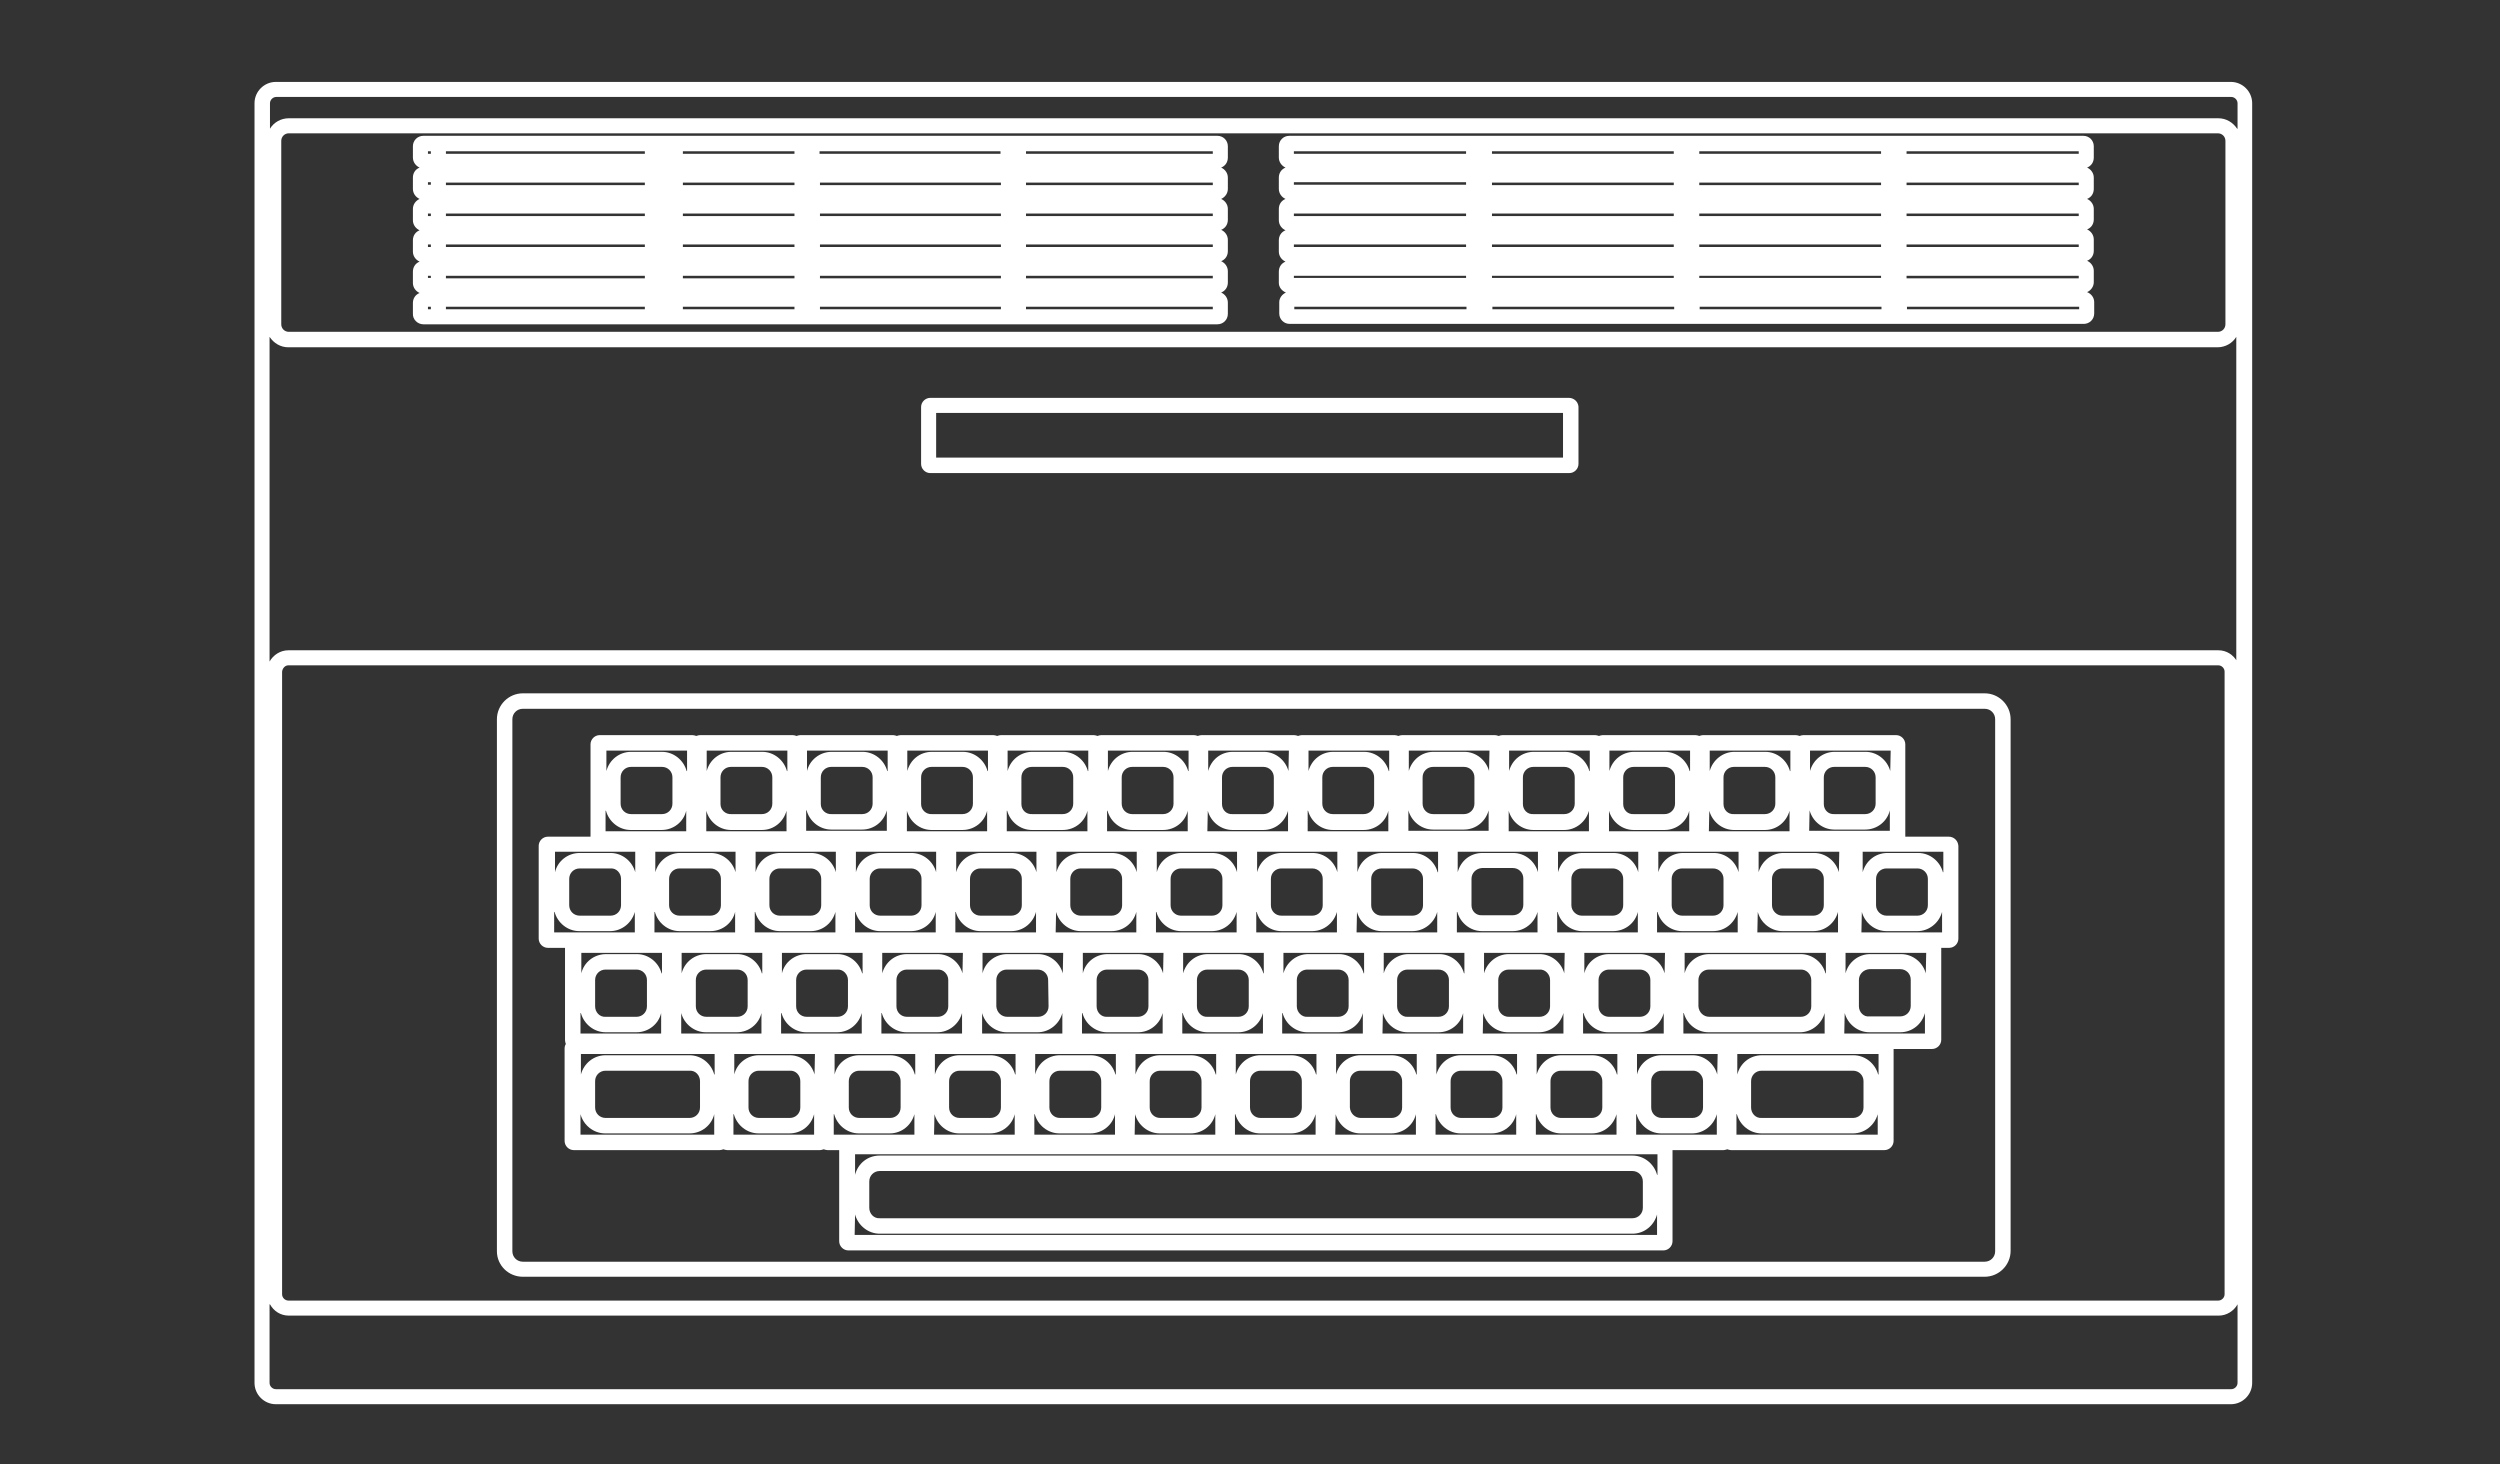 <?xml version="1.0" encoding="utf-8"?>
<!-- Generator: Adobe Illustrator 24.0.1, SVG Export Plug-In . SVG Version: 6.00 Build 0)  -->
<svg version="1.1"
	 id="Layer_3" xmlns:cc="http://creativecommons.org/ns#" xmlns:dc="http://purl.org/dc/elements/1.1/" xmlns:rdf="http://www.w3.org/1999/02/22-rdf-syntax-ns#"
	 xmlns="http://www.w3.org/2000/svg" xmlns:xlink="http://www.w3.org/1999/xlink" x="0px" y="0px" viewBox="0 0 598.2 350.3"
	 style="enable-background:new 0 0 598.2 350.3;" xml:space="preserve">
<rect x="0" y="0" width="598.2" height="350.3" fill="#333333" stroke="none"/>
<g>
	<path style="fill:#FFFFFF;" d="M466.3,200.2h-10.4v-22.1c0-1.2-1-2.2-2.2-2.2l-22.2,0c-0.3,0-0.6,0.1-0.9,0.2
		c-0.3-0.1-0.6-0.2-0.9-0.2l-22.2,0c-0.3,0-0.6,0.1-0.9,0.2c-0.3-0.1-0.6-0.2-0.9-0.2h-22.2c-0.3,0-0.6,0.1-0.9,0.2
		c-0.3-0.1-0.6-0.2-0.9-0.2l-22.2,0c-0.3,0-0.6,0.1-0.9,0.2c-0.3-0.1-0.6-0.2-0.9-0.2h-22.2c-0.3,0-0.6,0.1-0.9,0.2
		c-0.3-0.1-0.6-0.2-0.9-0.2h-22.2c-0.3,0-0.6,0.1-0.9,0.2c-0.3-0.1-0.6-0.2-0.9-0.2h-22.2c-0.3,0-0.6,0.1-0.9,0.2
		c-0.3-0.1-0.6-0.2-0.9-0.2h-22.2c-0.3,0-0.6,0.1-0.9,0.2c-0.3-0.1-0.6-0.2-0.9-0.2h-22.2c-0.3,0-0.6,0.1-0.9,0.2
		c-0.3-0.1-0.6-0.2-0.9-0.2h-22.2c-0.3,0-0.6,0.1-0.9,0.2c-0.3-0.1-0.6-0.2-0.9-0.2h-22.2c-0.3,0-0.6,0.1-0.9,0.2
		c-0.3-0.1-0.6-0.2-0.9-0.2h-22.2c-0.3,0-0.6,0.1-0.9,0.2c-0.3-0.1-0.6-0.2-0.9-0.2h-22.2c-1.2,0-2.2,1-2.2,2.2v22.1l-10.2,0
		c-1.2,0-2.2,1-2.2,2.2v22.2c0,1.2,1,2.2,2.2,2.2l4.1,0v22.1c0,0.3,0.1,0.7,0.2,0.9c-0.2,0.3-0.3,0.7-0.3,1.1V273
		c0,1.2,1,2.2,2.2,2.2h34.9c0.3,0,0.6-0.1,0.9-0.2c0.3,0.1,0.6,0.2,0.9,0.2h22.2c0.3,0,0.6-0.1,0.9-0.2c0.3,0.1,0.6,0.2,0.9,0.2
		l2.8,0l0,21.8c0,1.2,1,2.2,2.2,2.2H398c1.2,0,2.2-1,2.2-2.2v-21.8l12.2,0c0.3,0,0.6-0.1,0.9-0.2c0.3,0.1,0.6,0.2,0.9,0.2h36.7
		c1.2,0,2.2-1,2.2-2.2v-22h9.2c1.2,0,2.2-1,2.2-2.2v-22l1.9,0c1.2,0,2.2-1,2.2-2.2v-22.2C468.5,201.1,467.5,200.2,466.3,200.2z
		 M204.6,290.6c0.7,2.6,3.1,4.6,5.9,4.6l180.1,0c2.9,0,5.2-2,5.9-4.6v4.9h-192L204.6,290.6z M208,289v-6.3c0-1.4,1.1-2.5,2.5-2.5
		h180.1c1.4,0,2.5,1.1,2.5,2.5v6.3c0,1.4-1.1,2.5-2.5,2.5H210.5C209.1,291.6,208,290.4,208,289z M396.5,281.1
		c-0.7-2.6-3.1-4.6-5.9-4.6H210.5c-2.9,0-5.2,1.9-5.9,4.6l0-4.9h192V281.1z M433,193.9c0.7,2.6,3.1,4.6,5.9,4.6l7.4,0
		c2.9,0,5.3-2,5.9-4.6l0,4.9l-19.3,0L433,193.9z M436.4,192.4V186c0-1.4,1.1-2.5,2.5-2.5l7.4,0c1.4,0,2.5,1.1,2.5,2.5v6.3
		c0,1.4-1.1,2.5-2.5,2.5h-7.4C437.5,194.9,436.4,193.8,436.4,192.4z M452.3,184.5c-0.7-2.6-3.1-4.6-5.9-4.6h-7.4
		c-2.9,0-5.2,2-5.9,4.6l0-4.9l19.3,0L452.3,184.5z M410.9,257.1c-0.7-2.6-3.1-4.6-5.9-4.6l-7.4,0c-2.9,0-5.3,2-5.9,4.6v-4.9h19.3
		L410.9,257.1z M407.5,258.7v6.3c0,1.4-1.1,2.5-2.5,2.5h-7.4c-1.4,0-2.5-1.1-2.5-2.5l0-6.3c0-1.4,1.1-2.5,2.5-2.5h7.4
		C406.3,256.1,407.5,257.3,407.5,258.7z M391.6,266.6c0.7,2.6,3.1,4.6,5.9,4.6l7.4,0c2.8,0,5.2-2,5.9-4.6l0,4.9l-19.3,0V266.6z
		 M218.9,257.1c-0.7-2.6-3.1-4.6-5.9-4.6h-7.4c-2.9,0-5.3,2-5.9,4.6v-4.9l19.3,0V257.1z M215.5,258.7v6.3c0,1.4-1.1,2.5-2.5,2.5
		h-7.4c-1.4,0-2.5-1.1-2.5-2.5v-6.3c0-1.4,1.1-2.5,2.5-2.5h7.4C214.4,256.1,215.5,257.3,215.5,258.7z M199.6,266.6
		c0.7,2.6,3.1,4.6,5.9,4.6h7.4c2.9,0,5.2-2,5.9-4.6v4.9h-19.3V266.6z M170.9,257.1c-0.7-2.6-3.1-4.6-5.9-4.6h-20.1
		c-2.9,0-5.2,2-5.9,4.6l0-4.9h32V257.1z M167.5,258.7l0,6.3c0,1.4-1.1,2.5-2.5,2.5h-20.1c-1.4,0-2.5-1.1-2.5-2.5v-6.3
		c0-1.4,1.1-2.5,2.5-2.5H165C166.4,256.1,167.5,257.3,167.5,258.7z M138.9,266.6c0.7,2.6,3.1,4.6,5.9,4.6H165c2.9,0,5.3-2,5.9-4.6
		v4.9h-32L138.9,266.6z M436.8,232.9c-0.7-2.6-3.1-4.6-5.9-4.6h-21.9c-2.9,0-5.3,2-5.9,4.6V228l33.8,0V232.9z M433.4,234.5v6.3
		c0,1.4-1.1,2.5-2.5,2.5h-21.9c-1.4,0-2.5-1.1-2.6-2.5v-6.3c0-1.4,1.1-2.5,2.5-2.5h21.9C432.2,231.9,433.4,233.1,433.4,234.5z
		 M402.9,242.4c0.7,2.6,3.1,4.6,5.9,4.6h21.9c2.8,0,5.2-2,5.9-4.6v4.9l-33.8,0V242.4z M206.3,232.9c-0.7-2.6-3.1-4.6-5.9-4.6h-7.4
		c-2.9,0-5.3,2-5.9,4.6V228h19.3V232.9z M202.9,234.5v6.3c0,1.4-1.1,2.5-2.5,2.5h-7.4c-1.4,0-2.5-1.1-2.5-2.5v-6.3
		c0-1.4,1.1-2.5,2.5-2.5h7.4C201.7,231.9,202.9,233.1,202.9,234.5z M187,242.4c0.7,2.6,3.1,4.6,5.9,4.6h7.4c2.9,0,5.2-2,5.9-4.6v4.9
		l-19.3,0V242.4z M182.3,232.9c-0.7-2.6-3.1-4.6-5.9-4.6l-7.4,0c-2.8,0-5.2,1.9-5.9,4.6V228h19.3V232.9z M178.9,240.8
		c0,1.4-1.1,2.5-2.5,2.5h-7.4c-1.4,0-2.5-1.1-2.5-2.5v-6.3c0-1.4,1.1-2.5,2.5-2.5h7.4c1.4,0,2.5,1.1,2.5,2.5L178.9,240.8z
		 M163,242.4c0.7,2.6,3.1,4.6,5.9,4.6l7.4,0c2.9,0,5.3-2,5.9-4.6v4.9H163V242.4z M156.7,218.2c0.7,2.6,3.1,4.6,5.9,4.6l7.4,0
		c2.9,0,5.3-2,5.9-4.6v4.9h-19.3V218.2z M160.1,216.6v-6.3c0-1.4,1.1-2.5,2.5-2.5h7.4c1.4,0,2.5,1.1,2.5,2.5v6.3
		c0,1.4-1.1,2.5-2.5,2.5l-7.4,0C161.2,219.1,160.1,218,160.1,216.6z M176,208.7c-0.7-2.6-3.1-4.6-5.9-4.6h-7.4c-2.8,0-5.2,2-5.9,4.6
		v-4.9H176V208.7z M180.7,218.2c0.7,2.6,3.1,4.6,5.9,4.6h7.4c2.9,0,5.2-2,5.9-4.6l0,4.9h-19.3V218.2z M184.1,216.6v-6.3
		c0-1.4,1.1-2.5,2.5-2.5h7.4c1.4,0,2.5,1.1,2.5,2.5l0,6.3c0,1.4-1.1,2.5-2.5,2.5h-7.4C185.2,219.1,184.1,218,184.1,216.6z
		 M200,208.7c-0.7-2.6-3.1-4.6-5.9-4.6h-7.4c-2.9,0-5.3,2-5.9,4.6v-4.9H200L200,208.7z M204.7,218.2c0.7,2.6,3.1,4.6,5.9,4.6l7.4,0
		c2.9,0,5.3-2,5.9-4.6v4.9h-19.3V218.2z M208.1,216.6v-6.3c0-1.4,1.1-2.5,2.5-2.5h7.4c1.4,0,2.5,1.1,2.5,2.5v6.3
		c0,1.4-1.1,2.5-2.5,2.5h-7.4C209.2,219.1,208.1,218,208.1,216.6z M224,208.7c-0.7-2.6-3.1-4.6-5.9-4.6h-7.4c-2.9,0-5.3,2-5.9,4.6
		v-4.9H224V208.7z M228.7,218.2c0.7,2.6,3.1,4.6,5.9,4.6l7.4,0c2.9,0,5.2-2,5.9-4.6l0,4.9h-19.3V218.2z M232.1,216.6v-6.3
		c0-1.4,1.1-2.5,2.5-2.5h7.4c1.4,0,2.5,1.1,2.5,2.5v6.3c0,1.4-1.1,2.5-2.5,2.5l-7.4,0C233.2,219.1,232.1,218,232.1,216.6z
		 M248,208.7c-0.7-2.6-3.1-4.6-5.9-4.6h-7.4c-2.8,0-5.2,1.9-5.9,4.6v-4.9H248L248,208.7z M252.7,218.2c0.7,2.6,3.1,4.6,5.9,4.6
		l7.4,0c2.8,0,5.2-1.9,5.9-4.6v4.9h-19.3L252.7,218.2z M256.1,216.6v-6.3c0-1.4,1.1-2.5,2.5-2.5h7.4c1.4,0,2.5,1.1,2.5,2.5v6.3
		c0,1.4-1.1,2.5-2.5,2.5l-7.4,0C257.2,219.1,256.1,218,256.1,216.6z M272,208.7c-0.7-2.6-3.1-4.6-5.9-4.6h-7.4c-2.9,0-5.3,2-5.9,4.6
		l0-4.9H272V208.7z M276.7,218.2c0.7,2.6,3.1,4.6,5.9,4.6h7.4c2.9,0,5.2-2,5.9-4.6l0,4.9h-19.3V218.2z M280.1,216.6v-6.3
		c0-1.4,1.1-2.5,2.5-2.5h7.4c1.4,0,2.5,1.1,2.5,2.5v6.3c0,1.4-1.1,2.5-2.5,2.5l-7.4,0C281.2,219.1,280.1,218,280.1,216.6z
		 M296,208.7c-0.7-2.6-3.1-4.6-5.9-4.6h-7.4c-2.9,0-5.3,2-5.9,4.6v-4.9H296L296,208.7z M300.7,218.2c0.7,2.6,3.1,4.6,5.9,4.6l7.4,0
		c2.8,0,5.2-2,5.9-4.6l0,4.9h-19.3V218.2z M304.1,216.6v-6.3c0-1.4,1.1-2.5,2.5-2.5h7.4c1.4,0,2.5,1.1,2.5,2.5v6.3
		c0,1.4-1.1,2.5-2.5,2.5l-7.4,0C305.2,219.1,304.1,218,304.1,216.6z M320,208.7c-0.7-2.6-3.1-4.6-5.9-4.6h-7.4
		c-2.9,0-5.2,1.9-5.9,4.6v-4.9H320L320,208.7z M324.7,218.2c0.7,2.6,3.1,4.6,5.9,4.6l7.4,0c2.8,0,5.2-2,5.9-4.6v4.9l-19.3,0
		L324.7,218.2z M328.1,216.6v-6.3c0-1.4,1.1-2.5,2.5-2.5h7.4c1.4,0,2.5,1.1,2.5,2.5l0,6.3c0,1.4-1.1,2.5-2.5,2.5h-7.4
		C329.2,219.1,328.1,218,328.1,216.6z M344,208.7c-0.7-2.6-3.1-4.6-5.9-4.6h-7.4c-2.9,0-5.3,2-5.9,4.6l0-4.9l19.3,0V208.7z
		 M348.7,218.2c0.7,2.6,3.1,4.6,5.9,4.6l7.4,0c2.8,0,5.2-2,5.9-4.6l0,4.9h-19.3V218.2z M352.1,216.6v-6.3c0-1.4,1.1-2.5,2.5-2.6
		l7.4,0c1.4,0,2.5,1.1,2.5,2.5v6.3c0,1.4-1.1,2.5-2.5,2.5h-7.4C353.2,219.1,352.1,218,352.1,216.6z M368,208.7
		c-0.7-2.6-3.1-4.6-5.9-4.6h-7.4c-2.9,0-5.2,1.9-5.9,4.6v-4.9H368L368,208.7z M372.7,218.2c0.7,2.6,3.1,4.6,5.9,4.6h7.4
		c2.9,0,5.3-2,5.9-4.6v4.9l-19.3,0V218.2z M376,216.6v-6.3c0-1.4,1.1-2.5,2.5-2.5h7.4c1.4,0,2.5,1.1,2.5,2.5v6.3
		c0,1.4-1.1,2.5-2.5,2.5h-7.4C377.2,219.1,376,218,376,216.6z M392,208.7c-0.7-2.6-3.1-4.6-5.9-4.6h-7.4c-2.9,0-5.2,1.9-5.9,4.6
		v-4.9H392V208.7z M396.6,218.2c0.7,2.6,3.1,4.6,5.9,4.6h7.4c2.9,0,5.2-2,5.9-4.6l0,4.9h-19.3V218.2z M400,216.6v-6.3
		c0-1.4,1.1-2.5,2.5-2.5h7.4c1.4,0,2.5,1.1,2.5,2.5l0,6.3c0,1.4-1.1,2.5-2.5,2.5h-7.4C401.2,219.1,400,218,400,216.6z M416,208.7
		c-0.7-2.6-3.1-4.6-5.9-4.6h-7.4c-2.8,0-5.2,1.9-5.9,4.6v-4.9H416L416,208.7z M398.3,232.9c-0.7-2.6-3.1-4.6-5.9-4.6l-7.4,0
		c-2.9,0-5.3,2-5.9,4.6V228h19.3L398.3,232.9z M394.9,240.8c0,1.4-1.1,2.5-2.5,2.5h-7.4c-1.4,0-2.5-1.1-2.5-2.5v-6.3
		c0-1.4,1.1-2.5,2.5-2.5l7.4,0c1.4,0,2.5,1.1,2.5,2.5L394.9,240.8z M378.9,242.4c0.7,2.6,3.1,4.6,5.9,4.6h7.4c2.9,0,5.2-2,5.9-4.6
		l0,4.9h-19.3V242.4z M242.9,257.1c-0.7-2.6-3.1-4.6-5.9-4.6l-7.4,0c-2.9,0-5.2,2-5.9,4.6l0-4.9h19.3V257.1z M239.5,258.7l0,6.3
		c0,1.4-1.1,2.5-2.5,2.5l-7.4,0c-1.4,0-2.5-1.1-2.5-2.5l0-6.3c0-1.4,1.1-2.5,2.5-2.5h7.4C238.4,256.1,239.5,257.3,239.5,258.7z
		 M223.6,266.6c0.7,2.6,3.1,4.6,5.9,4.6h7.4c2.9,0,5.3-2,5.9-4.6v4.9h-19.3L223.6,266.6z M230.3,232.9c-0.7-2.6-3.1-4.6-5.9-4.6
		l-7.4,0c-2.9,0-5.2,2-5.9,4.6V228h19.3L230.3,232.9z M226.9,234.5v6.3c0,1.4-1.1,2.5-2.5,2.5h-7.4c-1.4,0-2.5-1.1-2.5-2.5v-6.3
		c0-1.4,1.1-2.5,2.5-2.5h7.4C225.7,231.9,226.9,233.1,226.9,234.5z M211,242.4c0.7,2.6,3.1,4.6,5.9,4.6l7.4,0c2.8,0,5.2-2,5.9-4.6
		l0,4.9l-19.3,0V242.4z M374.3,232.9c-0.7-2.6-3.1-4.6-5.9-4.6l-7.4,0c-2.8,0-5.2,2-5.9,4.6l0-4.9l19.3,0L374.3,232.9z M370.9,234.5
		v6.3c0,1.4-1.1,2.5-2.5,2.5l-7.4,0c-1.4,0-2.5-1.1-2.5-2.5v-6.3c0-1.4,1.1-2.5,2.5-2.5h7.4C369.7,231.9,370.9,233.1,370.9,234.5z
		 M354.9,242.4c0.7,2.6,3.1,4.6,5.9,4.6h7.4c2.9,0,5.2-2,5.9-4.6l0,4.9l-19.3,0L354.9,242.4z M259,242.4c0.7,2.6,3.1,4.6,5.9,4.6
		h7.4c2.8,0,5.2-1.9,5.9-4.6l0,4.9l-19.3,0V242.4z M262.4,240.8v-6.3c0-1.4,1.1-2.5,2.5-2.5h7.4c1.4,0,2.5,1.1,2.5,2.5l0,6.3
		c0,1.4-1.1,2.5-2.5,2.5h-7.4C263.5,243.4,262.4,242.2,262.4,240.8z M278.3,232.9c-0.7-2.6-3.1-4.6-5.9-4.6l-7.4,0
		c-2.9,0-5.3,2-5.9,4.6V228h19.3L278.3,232.9z M283,242.4c0.7,2.6,3.1,4.6,5.9,4.6h7.4c2.8,0,5.2-1.9,5.9-4.6v4.9l-19.3,0V242.4z
		 M286.4,240.8v-6.3c0-1.4,1.1-2.5,2.5-2.5h7.4c1.4,0,2.5,1.1,2.5,2.5v6.3c0,1.4-1.1,2.5-2.5,2.5h-7.4
		C287.5,243.4,286.4,242.2,286.4,240.8z M302.3,232.9c-0.7-2.6-3.1-4.6-5.9-4.6h-7.4c-2.9,0-5.2,2-5.9,4.6V228h19.3V232.9z
		 M306.9,242.4c0.7,2.6,3.1,4.6,5.9,4.6l7.4,0c2.9,0,5.3-2,5.9-4.6v4.9l-19.3,0V242.4z M310.3,240.8v-6.3c0-1.4,1.1-2.5,2.5-2.5h7.4
		c1.4,0,2.5,1.1,2.5,2.5v6.3c0,1.4-1.1,2.5-2.5,2.5h-7.4C311.5,243.4,310.3,242.2,310.3,240.8z M326.3,232.9
		c-0.7-2.6-3.1-4.6-5.9-4.6l-7.4,0c-2.8,0-5.2,2-5.9,4.6V228h19.3V232.9z M330.9,242.4c0.7,2.6,3.1,4.6,5.9,4.6h7.4
		c2.9,0,5.3-2,5.9-4.6v4.9l-19.3,0L330.9,242.4z M334.3,240.8v-6.3c0-1.4,1.1-2.5,2.5-2.5h7.4c1.4,0,2.5,1.1,2.5,2.5l0,6.3
		c0,1.4-1.1,2.5-2.5,2.5h-7.4C335.5,243.4,334.3,242.2,334.3,240.8z M350.3,232.9c-0.7-2.6-3.1-4.6-5.9-4.6h-7.4
		c-2.8,0-5.2,2-5.9,4.6l0-4.9h19.3V232.9z M254.3,232.9c-0.7-2.6-3.1-4.6-5.9-4.6l-7.4,0c-2.9,0-5.3,2-5.9,4.6V228h19.3L254.3,232.9
		z M250.9,240.8c0,1.4-1.1,2.5-2.5,2.5h-7.4c-1.4,0-2.5-1.1-2.6-2.5v-6.3c0-1.4,1.1-2.5,2.5-2.5h7.4c1.4,0,2.5,1.1,2.5,2.5
		L250.9,240.8z M235,242.4c0.7,2.6,3.1,4.6,5.9,4.6h7.4c2.8,0,5.2-2,5.9-4.6l0,4.9H235V242.4z M266.9,257.1
		c-0.7-2.6-3.1-4.6-5.9-4.6l-7.4,0c-2.9,0-5.3,2-5.9,4.6v-4.9h19.3V257.1z M263.5,258.7v6.3c0,1.4-1.1,2.5-2.5,2.5l-7.4,0
		c-1.4,0-2.5-1.1-2.5-2.5v-6.3c0-1.4,1.1-2.5,2.5-2.5l7.4,0C262.4,256.1,263.5,257.3,263.5,258.7z M247.6,266.6
		c0.7,2.6,3.1,4.6,5.9,4.6l7.4,0c2.9,0,5.3-2,5.9-4.6v4.9h-19.3V266.6z M290.9,257.1c-0.7-2.6-3.1-4.6-5.9-4.6l-7.4,0
		c-2.9,0-5.2,2-5.9,4.6l0-4.9l19.3,0V257.1z M287.5,258.7v6.3c0,1.4-1.1,2.5-2.5,2.5l-7.4,0c-1.4,0-2.5-1.1-2.5-2.5v-6.3
		c0-1.4,1.1-2.5,2.5-2.5l7.4,0C286.4,256.1,287.5,257.3,287.5,258.7z M271.6,266.6c0.7,2.6,3.1,4.6,5.9,4.6l7.4,0
		c2.9,0,5.3-2,5.9-4.6v4.9h-19.3L271.6,266.6z M314.9,257.1c-0.7-2.6-3.1-4.6-5.9-4.6h-7.4c-2.9,0-5.2,2-5.9,4.6v-4.9l19.3,0V257.1z
		 M311.5,258.7l0,6.3c0,1.4-1.1,2.5-2.5,2.5h-7.4c-1.4,0-2.5-1.1-2.5-2.5l0-6.3c0-1.4,1.1-2.5,2.5-2.5l7.4,0
		C310.4,256.1,311.5,257.3,311.5,258.7z M295.6,266.6c0.7,2.6,3.1,4.6,5.9,4.6l7.4,0c2.9,0,5.2-2,5.9-4.6v4.9h-19.3V266.6z
		 M338.9,257.1c-0.7-2.6-3.1-4.6-5.9-4.6l-7.4,0c-2.9,0-5.3,2-5.9,4.6l0-4.9l19.3,0V257.1z M335.5,258.7l0,6.3
		c0,1.4-1.1,2.5-2.5,2.5l-7.4,0c-1.4,0-2.5-1.1-2.6-2.5v-6.3c0-1.4,1.1-2.5,2.5-2.5h7.4C334.4,256.1,335.5,257.3,335.5,258.7z
		 M319.6,266.6c0.7,2.6,3.1,4.6,5.9,4.6h7.4c2.9,0,5.3-2,5.9-4.6v4.9h-19.3L319.6,266.6z M362.9,257.1c-0.7-2.6-3.1-4.6-5.9-4.6
		l-7.4,0c-2.9,0-5.2,2-5.9,4.6v-4.9l19.3,0V257.1z M359.5,258.7v6.3c0,1.4-1.1,2.5-2.5,2.5l-7.4,0c-1.4,0-2.5-1.1-2.5-2.5v-6.3
		c0-1.4,1.1-2.5,2.5-2.5l7.4,0C358.4,256.1,359.5,257.3,359.5,258.7z M343.6,266.6c0.7,2.6,3.1,4.6,5.9,4.6l7.4,0
		c2.9,0,5.3-2,5.9-4.6v4.9h-19.3V266.6z M367.6,266.6c0.7,2.6,3.1,4.6,5.9,4.6h7.4c2.9,0,5.2-2,5.9-4.6v4.9h-19.3V266.6z M371,258.7
		c0-1.4,1.1-2.5,2.5-2.5h7.4c1.4,0,2.5,1.1,2.5,2.5l0,6.3c0,1.4-1.1,2.5-2.5,2.5h-7.4c-1.4,0-2.5-1.1-2.5-2.5L371,258.7z
		 M386.9,257.1c-0.7-2.6-3.1-4.6-5.9-4.6h-7.4c-2.9,0-5.2,2-5.9,4.6v-4.9l19.3,0V257.1z M420.6,218.2c0.7,2.6,3.1,4.6,5.9,4.6h7.4
		c2.9,0,5.2-2,5.9-4.6l0,4.9l-19.3,0L420.6,218.2z M424,216.6v-6.3c0-1.4,1.1-2.5,2.5-2.5h7.4c1.4,0,2.5,1.1,2.5,2.5v6.3
		c0,1.4-1.1,2.5-2.5,2.5h-7.4C425.2,219.1,424,218,424,216.6z M440,208.7c-0.7-2.6-3.1-4.6-5.9-4.6h-7.4c-2.8,0-5.2,2-5.9,4.6l0-4.9
		l19.3,0L440,208.7z M409,194c0.7,2.6,3.1,4.6,5.9,4.6l7.4,0c2.9,0,5.2-2,5.9-4.6v4.9l-19.3,0L409,194z M412.4,192.4V186
		c0-1.4,1.1-2.5,2.5-2.5h7.4c1.4,0,2.5,1.1,2.5,2.5v6.3c0,1.4-1.1,2.5-2.5,2.5h-7.4C413.5,194.9,412.4,193.8,412.4,192.4z
		 M428.3,184.5c-0.7-2.6-3.1-4.6-5.9-4.6h-7.4c-2.8,0-5.2,2-5.9,4.6l0-4.9h19.3V184.5z M385,194c0.7,2.6,3.1,4.6,5.9,4.6h7.4
		c2.9,0,5.3-2,5.9-4.6v4.9H385V194z M388.4,192.4V186c0-1.4,1.1-2.5,2.5-2.5l7.4,0c1.4,0,2.5,1.1,2.5,2.5v6.3c0,1.4-1.1,2.5-2.5,2.5
		l-7.4,0C389.5,194.9,388.4,193.8,388.4,192.4z M404.3,184.5c-0.7-2.6-3.1-4.6-5.9-4.6l-7.4,0c-2.8,0-5.2,1.9-5.9,4.6v-4.9h19.3
		V184.5z M361,194c0.7,2.6,3.1,4.6,5.9,4.6h7.4c2.8,0,5.2-2,5.9-4.6v4.9H361L361,194z M364.4,192.4V186c0-1.4,1.1-2.5,2.5-2.5l7.4,0
		c1.4,0,2.5,1.1,2.5,2.5v6.3c0,1.4-1.1,2.5-2.5,2.5h-7.4C365.5,194.9,364.4,193.8,364.4,192.4z M380.3,184.5
		c-0.7-2.6-3.1-4.6-5.9-4.6h-7.4c-2.8,0-5.2,1.9-5.9,4.6l0-4.9h19.3V184.5z M337,193.9c0.7,2.6,3.1,4.6,5.9,4.6l7.4,0
		c2.9,0,5.2-2,5.9-4.6l0,4.9H337L337,193.9z M340.4,186c0-1.4,1.1-2.5,2.5-2.5l7.4,0c1.4,0,2.5,1.1,2.5,2.5v6.3
		c0,1.4-1.1,2.5-2.5,2.5h-7.4c-1.4,0-2.5-1.1-2.5-2.5L340.4,186z M356.3,184.5c-0.7-2.6-3.1-4.6-5.9-4.6l-7.4,0
		c-2.9,0-5.2,2-5.9,4.6l0-4.9h19.3L356.3,184.5z M313,194c0.7,2.6,3.1,4.6,5.9,4.6h7.4c2.9,0,5.3-2,5.9-4.6v4.9l-19.3,0V194z
		 M316.4,186c0-1.4,1.1-2.5,2.5-2.5l7.4,0c1.4,0,2.5,1.1,2.5,2.5v6.3c0,1.4-1.1,2.5-2.5,2.5h-7.4c-1.4,0-2.5-1.1-2.5-2.5L316.4,186z
		 M332.3,184.5c-0.7-2.6-3.1-4.6-5.9-4.6h-7.4c-2.8,0-5.2,1.9-5.9,4.6v-4.9h19.3V184.5z M289,194c0.7,2.6,3.1,4.6,5.9,4.6l7.4,0
		c2.9,0,5.2-2,5.9-4.6l0,4.9l-19.3,0L289,194z M292.4,192.4V186c0-1.4,1.1-2.5,2.5-2.5h7.4c1.4,0,2.5,1.1,2.5,2.5v6.3
		c0,1.4-1.1,2.5-2.5,2.5h-7.4C293.5,194.9,292.4,193.8,292.4,192.4z M308.3,184.5c-0.7-2.6-3.1-4.6-5.9-4.6h-7.4
		c-2.9,0-5.2,1.9-5.9,4.6l0-4.9h19.3L308.3,184.5z M265,194c0.7,2.6,3.1,4.6,5.9,4.6l7.4,0c2.9,0,5.3-2,5.9-4.6v4.9l-19.3,0V194z
		 M268.4,186c0-1.4,1.1-2.5,2.5-2.5h7.4c1.4,0,2.5,1.1,2.5,2.5l0,5.3l0,1c0,1.4-1.1,2.5-2.5,2.5h-7.4c-1.4,0-2.5-1.1-2.5-2.5
		L268.4,186z M284.3,184.5c-0.7-2.6-3.1-4.6-5.9-4.6h-7.4c-2.8,0-5.2,1.9-5.9,4.6v-4.9h19.3V184.5z M241,194
		c0.7,2.6,3.1,4.6,5.9,4.6h7.4c2.9,0,5.3-2,5.9-4.6v4.9l-19.3,0V194z M244.4,192.4V186c0-1.4,1.1-2.5,2.5-2.5h7.4
		c1.4,0,2.5,1.1,2.5,2.5v6.3c0,1.4-1.1,2.5-2.5,2.5H247C245.5,194.9,244.4,193.8,244.4,192.4z M260.3,184.5
		c-0.7-2.6-3.1-4.6-5.9-4.6h-7.4c-2.8,0-5.2,1.9-5.9,4.6v-4.9h19.3V184.5z M217,194c0.7,2.6,3.1,4.6,5.9,4.6h7.4
		c2.9,0,5.3-2,5.9-4.6v4.9H217L217,194z M220.4,192.4V186c0-1.4,1.1-2.5,2.5-2.5h7.4c1.4,0,2.5,1.1,2.5,2.5v6.3
		c0,1.4-1.1,2.5-2.5,2.5H223C221.6,194.9,220.4,193.8,220.4,192.4z M236.3,184.5c-0.7-2.6-3.1-4.6-5.9-4.6H223
		c-2.9,0-5.2,1.9-5.9,4.6l0-4.9h19.3V184.5z M193,193.9c0.7,2.6,3.1,4.6,5.9,4.6l7.4,0c2.8,0,5.2-1.9,5.9-4.6v4.9l-19.3,0V193.9z
		 M196.4,192.4V186c0-1.4,1.1-2.5,2.5-2.5h7.4c1.4,0,2.5,1.1,2.5,2.5v6.3c0,1.4-1.1,2.5-2.5,2.5H199
		C197.6,194.9,196.4,193.8,196.4,192.4z M212.3,184.5c-0.7-2.6-3.1-4.6-5.9-4.6H199c-2.9,0-5.3,2-5.9,4.6v-4.9h19.3V184.5z M169,194
		c0.7,2.6,3.1,4.6,5.9,4.6l7.4,0c2.9,0,5.2-2,5.9-4.6v4.9H169V194z M172.4,192.4V186c0-1.4,1.1-2.5,2.5-2.5h7.4
		c1.4,0,2.5,1.1,2.5,2.5v6.3c0,1.4-1.1,2.5-2.5,2.5H175C173.6,194.9,172.4,193.8,172.4,192.4z M188.3,184.5
		c-0.7-2.6-3.1-4.6-5.9-4.6H175c-2.8,0-5.2,1.9-5.9,4.6v-4.9h19.3V184.5z M164.3,184.5c-0.7-2.6-3.1-4.6-5.9-4.6H151
		c-2.8,0-5.2,1.9-5.9,4.6v-4.9h19.3V184.5z M160.9,186v6.3c0,1.4-1.1,2.5-2.5,2.5H151c-1.4,0-2.5-1.1-2.5-2.5V186
		c0-1.4,1.1-2.5,2.5-2.5h7.4C159.8,183.5,160.9,184.6,160.9,186z M145,194c0.7,2.6,3.1,4.6,5.9,4.6h7.4c2.9,0,5.3-2,5.9-4.6v4.9
		l-19.3,0V194z M152,208.7c-0.7-2.6-3.1-4.6-5.9-4.6h-7.4c-2.9,0-5.3,2-5.9,4.6v-4.9H152V208.7z M148.6,210.3l0,6.3
		c0,1.4-1.1,2.5-2.5,2.5h-7.4c-1.4,0-2.5-1.1-2.5-2.5v-6.3c0-1.4,1.1-2.5,2.5-2.5h7.4C147.5,207.7,148.6,208.9,148.6,210.3z
		 M132.7,218.2c0.7,2.6,3.1,4.6,5.9,4.6l7.4,0c2.8,0,5.2-2,5.9-4.6v4.9h-19.3V218.2z M139,242.4c0.7,2.6,3.1,4.6,5.9,4.6l7.4,0
		c2.9,0,5.3-2,5.9-4.6v4.9l-19.3,0V242.4z M142.4,240.8v-6.3c0-1.4,1.1-2.5,2.5-2.5h7.4c1.4,0,2.5,1.1,2.5,2.5l0,6.3
		c0,1.4-1.1,2.5-2.5,2.5h-7.4C143.5,243.4,142.4,242.2,142.4,240.8z M158.3,232.9c-0.7-2.6-3.1-4.6-5.9-4.6l-7.4,0
		c-2.9,0-5.3,2-5.9,4.6V228h19.3V232.9z M194.9,257.1c-0.7-2.6-3.1-4.6-5.9-4.6l-7.4,0c-2.9,0-5.3,2-5.9,4.6v-4.9h19.3L194.9,257.1z
		 M191.5,258.7v6.3c0,1.4-1.1,2.5-2.5,2.5l-7.4,0c-1.4,0-2.5-1.1-2.5-2.5l0-6.3c0-1.4,1.1-2.5,2.5-2.5h7.4
		C190.4,256.1,191.5,257.3,191.5,258.7z M175.6,266.6c0.7,2.6,3.1,4.6,5.9,4.6h7.4c2.9,0,5.2-1.9,5.9-4.6l0,4.9h-19.3V266.6z
		 M415.6,266.6c0.7,2.6,3.1,4.6,5.9,4.6l21.9,0c2.8,0,5.2-2,5.9-4.6v4.9h-33.8V266.6z M419,265v-6.3c0-1.4,1.1-2.5,2.5-2.5h21.9
		c1.4,0,2.5,1.1,2.5,2.5l0,6.3c0,1.4-1.1,2.5-2.5,2.5l-21.9,0C420.1,267.6,419,266.4,419,265z M449.4,257.1
		c-0.7-2.6-3.1-4.6-5.9-4.6h-21.9c-2.9,0-5.2,1.9-5.9,4.6v-4.9l33.8,0V257.1z M441.4,242.4c0.7,2.6,3.1,4.6,5.9,4.6h7.4
		c2.9,0,5.2-2,5.9-4.6l0,4.9l-19.3,0L441.4,242.4z M444.8,240.8v-6.3c0-1.4,1.1-2.5,2.5-2.6l7.4,0c1.4,0,2.5,1.1,2.5,2.5l0,6.3
		c0,1.4-1.1,2.5-2.5,2.5h-7.4C446,243.4,444.8,242.2,444.8,240.8z M460.8,232.9c-0.7-2.6-3.1-4.6-5.9-4.6h-7.4
		c-2.8,0-5.2,1.9-5.9,4.6l0-4.9h19.3L460.8,232.9z M445.5,218.2c0.7,2.6,3.1,4.6,5.9,4.6l7.4,0c2.8,0,5.2-2,5.9-4.6v4.9h-19.3
		L445.5,218.2z M448.9,216.6v-6.3c0-1.4,1.1-2.5,2.5-2.5h7.4c1.4,0,2.5,1.1,2.5,2.5l0,6.3c0,1.4-1.1,2.5-2.5,2.5h-7.4
		C450.1,219.1,448.9,218,448.9,216.6z M464.9,208.7c-0.7-2.6-3.1-4.6-5.9-4.6h-7.4c-2.9,0-5.2,2-5.9,4.6l0-4.9l19.3,0V208.7z"/>
	<path style="fill:#FFFFFF;" d="M125.1,305.5l349.8,0c3.4,0,6.2-2.8,6.2-6.2V172.1c0-3.4-2.8-6.2-6.2-6.2H125.1
		c-3.4,0-6.2,2.8-6.2,6.2v127.3C118.9,302.8,121.7,305.5,125.1,305.5z M477.4,299.4c0,1.4-1.1,2.5-2.5,2.5H125.1
		c-1.4,0-2.5-1.1-2.5-2.5V172.1c0-1.4,1.1-2.5,2.5-2.5h349.8c1.4,0,2.5,1.1,2.5,2.5V299.4z"/>
	<path style="fill:#FFFFFF;" d="M533.8,19.6H66c-2.8,0-5.1,2.3-5.1,5.1v306.2c0,2.8,2.3,5.1,5.1,5.1h467.8c2.8,0,5.1-2.3,5.1-5.1
		V24.7C538.9,21.9,536.6,19.6,533.8,19.6z M535.3,158.3c-0.9-1.6-2.5-2.7-4.5-2.7H69c-1.9,0-3.6,1.1-4.5,2.7V80.6
		c1,1.5,2.6,2.5,4.5,2.5h461.6c1.9,0,3.6-1,4.5-2.5V158.3z M69,159.2l461.8,0c0.8,0,1.5,0.7,1.5,1.5v149c0,0.8-0.7,1.5-1.5,1.5H69
		c-0.8,0-1.5-0.7-1.5-1.5l0-149v0C67.6,159.9,68.2,159.2,69,159.2z M67.3,33.7c0-1,0.8-1.8,1.8-1.8h461.6c1,0,1.8,0.8,1.8,1.8
		l0,42.9l0,1c0,1-0.8,1.8-1.8,1.8H69.1c-1,0-1.8-0.8-1.8-1.8L67.3,33.7z M535.3,30.8c-1-1.5-2.6-2.5-4.5-2.5H69.1
		c-1.9,0-3.6,1-4.5,2.5v-6.1c0-0.8,0.7-1.5,1.5-1.5h467.8c0.8,0,1.5,0.7,1.5,1.5V30.8z M64.6,312.1c0.9,1.6,2.5,2.7,4.5,2.7l461.8,0
		c1.9,0,3.6-1.1,4.5-2.7v18.8c0,0.8-0.7,1.5-1.5,1.5H66c-0.8,0-1.5-0.7-1.5-1.5V312.1z"/>
	<path style="fill:#FFFFFF;" d="M375.4,95.2H222.6c-1.2,0-2.2,1-2.2,2.2l0,13.6c0,1.2,1,2.2,2.2,2.2h152.9c1.2,0,2.2-1,2.2-2.2V97.3
		C377.6,96.1,376.6,95.2,375.4,95.2z M224,109.5V98.8l150,0l0,10.7H224z"/>
	<path style="fill:#FFFFFF;" d="M101.3,77.6h190c1.4,0,2.5-1.1,2.5-2.5v-2.7c0-1.1-0.7-2-1.6-2.4c1-0.4,1.6-1.3,1.6-2.4v-2.7
		c0-1.1-0.7-2-1.6-2.4c1-0.4,1.6-1.3,1.6-2.4v-2.7c0-1.1-0.7-2-1.6-2.4c1-0.4,1.6-1.3,1.6-2.4V50c0-1.1-0.7-2-1.6-2.4
		c0.9-0.4,1.6-1.3,1.6-2.4v-2.7c0-1.1-0.7-2-1.6-2.4c1-0.4,1.6-1.3,1.6-2.4v-2.7c0-1.4-1.1-2.5-2.5-2.5h-190c-1.4,0-2.5,1.1-2.5,2.5
		v2.7c0,1.1,0.7,2,1.6,2.4c-1,0.4-1.6,1.3-1.6,2.4v2.7c0,1.1,0.7,2,1.6,2.4c-0.9,0.4-1.6,1.3-1.6,2.4v2.7c0,1.1,0.7,2,1.6,2.4
		c-1,0.4-1.6,1.3-1.6,2.4v2.7c0,1.1,0.7,2,1.6,2.4c-1,0.4-1.6,1.3-1.6,2.4v2.7c0,1.1,0.7,2,1.6,2.4c-1,0.4-1.6,1.3-1.6,2.4V75
		C98.7,76.4,99.9,77.6,101.3,77.6z M103.1,74h-0.7v-0.6h0.7V74z M106.7,73.4h47.6V74h-47.6V73.4z M163.4,73.4h26.7V74h-26.7V73.4z
		 M196.2,73.4h43.3V74h-43.3V73.4z M245.5,73.4h44.7V74h-44.7V73.4z M103.1,66.5h-0.7V66h0.7V66.5z M106.7,66h47.6v0.6h-47.6V66z
		 M163.4,66h26.7v0.6h-26.7V66z M196.2,66h43.3v0.6h-43.3V66z M245.5,66h44.7v0.6h-44.7V66z M103.1,59.1h-0.7v-0.6h0.7V59.1z
		 M106.7,58.5h47.6v0.6l-47.6,0V58.5z M163.4,58.5h26.7v0.6l-26.7,0V58.5z M196.2,58.5h43.3v0.6l-43.3,0V58.5z M245.5,58.5h44.7v0.6
		l-44.7,0V58.5z M103.1,51.7h-0.7v-0.6h0.7V51.7z M106.7,51.1h47.6v0.6h-47.6V51.1z M163.4,51.1h26.7v0.6h-26.7V51.1z M196.2,51.1
		h43.3v0.6h-43.3V51.1z M245.5,51.1h44.7v0.6h-44.7V51.1z M103.1,44.2h-0.7v-0.6h0.7V44.2z M106.7,43.7l47.6,0v0.6h-47.6V43.7z
		 M163.4,43.7l26.7,0v0.6h-26.7V43.7z M196.2,43.7l43.3,0v0.6h-43.3V43.7z M245.5,43.7l44.7,0v0.6h-44.7V43.7z M245.5,36.2h44.7v0.6
		h-44.7V36.2z M239.4,36.8h-43.3v-0.6h43.3V36.8z M190.1,36.8h-26.7v-0.6h26.7V36.8z M154.3,36.8h-47.6v-0.6h47.6V36.8z M103.1,36.8
		h-0.7v-0.6h0.7V36.8z"/>
	<path style="fill:#FFFFFF;" d="M307.7,70c-0.9,0.4-1.6,1.3-1.6,2.3v2.7c0,1.4,1.1,2.5,2.5,2.5h190c1.4,0,2.5-1.1,2.5-2.5v-2.7
		c0-1.1-0.7-2-1.7-2.4c0.9-0.4,1.6-1.3,1.6-2.4v-2.7c0-1.1-0.7-2-1.6-2.4c1-0.4,1.6-1.3,1.6-2.4v-2.7c0-1.1-0.7-2-1.6-2.4
		c1-0.4,1.6-1.3,1.6-2.4V50c0-1.1-0.7-2-1.6-2.4c1-0.4,1.6-1.3,1.6-2.4v-2.7c0-1.1-0.7-2-1.6-2.4c1-0.4,1.6-1.3,1.6-2.4v-2.7
		c0-1.4-1.1-2.5-2.5-2.5h-190c-1.4,0-2.5,1.1-2.5,2.5v2.7c0,1.1,0.7,2,1.6,2.4c-1,0.4-1.6,1.3-1.6,2.4v2.7c0,1.1,0.7,2,1.6,2.4
		c-1,0.4-1.6,1.3-1.6,2.4v2.7c0,1.1,0.7,2,1.6,2.4c-1,0.4-1.6,1.3-1.6,2.4v2.7c0,1.1,0.7,2,1.6,2.4c-1,0.4-1.6,1.3-1.6,2.4v2.7
		C306,68.7,306.7,69.6,307.7,70z M456.2,66h41.2v0.6h-41.2V66z M450.1,66.5h-43.5V66h43.5V66.5z M400.5,66.5H357V66h43.5V66.5z
		 M350.8,66.5h-41.2V66h41.2V66.5z M350.9,74l-41.2,0v-0.6h41.2V74z M357.1,73.4h43.5V74l-43.5,0V73.4z M406.7,73.4h43.5V74l-43.5,0
		V73.4z M456.3,73.4h41.2V74l-41.2,0V73.4z M350.8,59.1l-41.2,0v-0.6h41.2V59.1z M357,58.5h43.5v0.6l-43.5,0V58.5z M406.6,58.5h43.5
		v0.6l-43.5,0V58.5z M456.2,58.5h41.2v0.6l-41.2,0V58.5z M350.8,51.7h-41.2v-0.6h41.2V51.7z M357,51.1h43.5v0.6H357V51.1z
		 M406.6,51.1h43.5v0.6h-43.5V51.1z M456.2,51.1h41.2v0.6h-41.2V51.1z M350.8,44.2h-41.2v-0.6h41.2V44.2z M357,43.7h43.5v0.6H357
		V43.7z M406.6,43.7h43.5v0.6h-43.5V43.7z M456.2,43.7h41.2v0.6h-41.2V43.7z M456.2,36.2l41.2,0v0.6l-41.2,0V36.2z M450.1,36.8
		l-43.5,0v-0.6l43.5,0V36.8z M400.5,36.8l-43.5,0v-0.6l43.5,0V36.8z M350.8,36.8l-41.2,0v-0.6l41.2,0V36.8z"/>
</g>
</svg>
